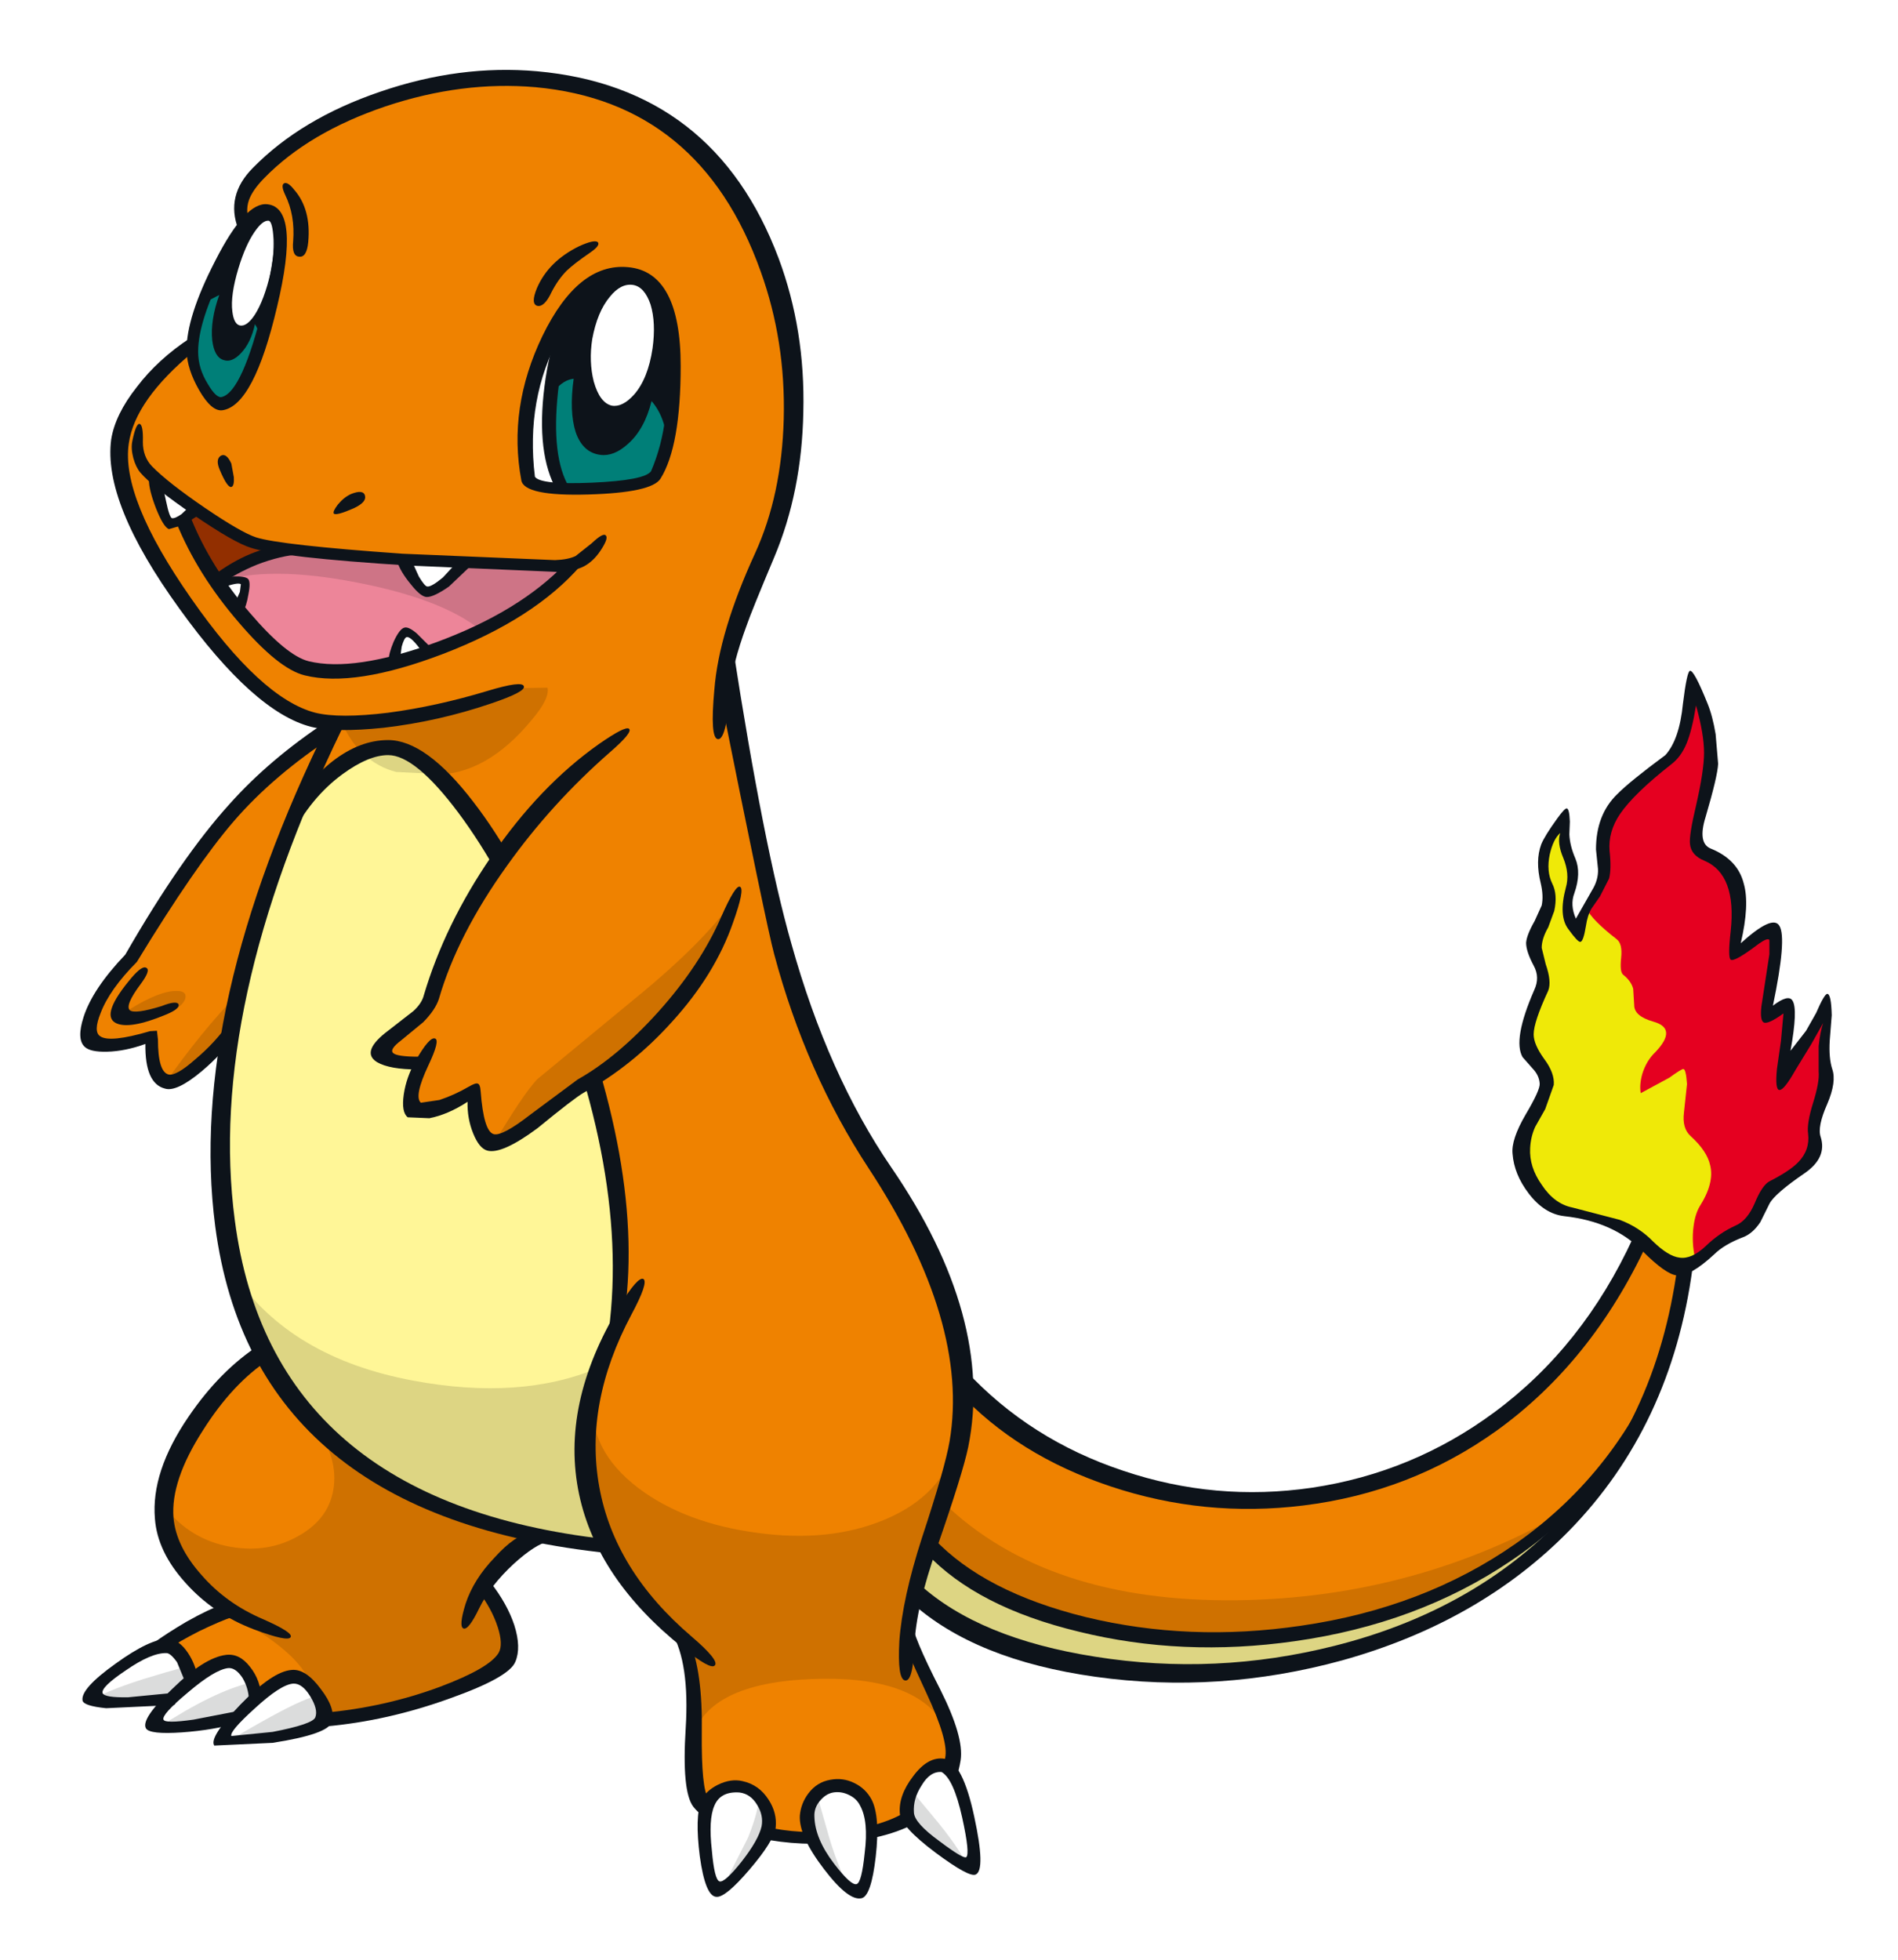 <svg width="124" height="128" viewBox="0 0 124 128" fill="none" xmlns="http://www.w3.org/2000/svg">
<g clip-path="url(#clip0_2001_1942)" filter="url(#filter0_d_2001_1942)">
<path d="M109.983 78.678C109.589 84.788 107.28 89.916 103.054 94.062C99.333 97.713 94.528 100.282 88.638 101.77C83.187 103.158 77.824 103.406 72.548 102.514C67.228 101.621 63.265 99.776 60.66 96.979C61.12 96.007 61.612 94.608 62.138 92.783C62.904 90.125 63.222 88.032 63.09 86.504C65.652 89.024 68.826 90.958 72.613 92.307C76.62 93.735 80.659 94.261 84.731 93.884C94.692 92.971 102.201 87.317 107.258 76.922L107.849 77.815C108.418 78.39 109.13 78.678 109.983 78.678Z" fill="#EF8200"/>
<path d="M60.659 97.068C66.461 101.79 73.543 103.783 81.906 103.049C89.546 102.375 96.541 99.677 102.889 94.955C96.431 101.76 88.222 105.261 78.261 105.46C74.298 105.519 70.566 105.013 67.063 103.942C63.779 102.91 61.327 101.581 59.707 99.954L60.659 97.068Z" fill="#DDD583"/>
<path d="M61.645 94.152C66.155 98.496 72.548 100.619 80.823 100.52C88.638 100.421 95.863 98.447 102.496 94.598C97.023 99.558 90.149 102.355 81.874 102.99C73.336 103.644 66.265 101.67 60.66 97.068L61.645 94.152Z" fill="#CF7100"/>
<path d="M51.663 26.334C51.4 27.604 50.656 30.005 49.43 33.536C48.313 36.769 47.733 38.664 47.689 39.219C47.624 39.993 47.843 41.848 48.346 44.784C48.74 47.184 49.123 49.238 49.495 50.944C51.378 59.891 53.491 66.07 55.833 69.483C58.614 73.51 60.496 76.635 61.481 78.856C63.298 82.963 63.758 86.702 62.861 90.075L60.332 98.08C59.675 100.024 59.325 101.631 59.281 102.9L61.186 106.59C62.324 109.209 62.62 110.945 62.072 111.798C61.306 112.949 60.376 113.891 59.281 114.625C57.946 115.518 56.468 116.033 54.848 116.172C52.944 116.331 50.929 116.053 48.806 115.339C46.507 114.585 45.347 113.683 45.325 112.631L45.423 107.929C45.402 105.668 45.139 104.031 44.635 103.019L42.566 101.055C41.122 99.508 40.246 98.189 39.94 97.098L34.981 96.294L33.438 97.336C32.365 98.149 31.774 98.863 31.664 99.478L32.748 101.442C33.426 102.871 33.624 103.823 33.339 104.299C32.945 104.954 31.172 105.797 28.019 106.828C24.604 107.939 21.692 108.495 19.284 108.495C16.657 108.495 14.205 107.8 11.928 106.412C9.63 105.023 9.236 103.952 10.746 103.198L14.851 101.115C13.078 100.064 11.841 98.566 11.14 96.622C9.783 92.753 11.83 88.627 17.281 84.243C16.186 82.616 15.376 79.868 14.851 76C14.216 71.556 14.315 67.419 15.146 63.591L13.111 65.555C12.082 66.467 11.304 66.854 10.779 66.715C10.407 66.616 10.111 66.1 9.892 65.168L9.695 63.769C7.397 64.464 6.16 64.543 5.985 64.007C5.788 63.392 5.777 62.797 5.952 62.222C6.258 61.23 7.101 60.069 8.48 58.74C9.334 56.995 10.527 55.04 12.06 52.878C15.125 48.593 18.376 45.449 21.813 43.445C20.346 43.187 19.175 42.721 18.299 42.046C16.745 40.876 14.818 38.803 12.519 35.827C9.323 31.74 7.758 28.358 7.824 25.68C7.845 24.331 8.491 22.823 9.761 21.157C10.899 19.609 11.797 18.796 12.454 18.716L15.967 10.652C15.814 10.394 15.716 10.087 15.672 9.73C15.562 9.035 15.748 8.45 16.23 7.974C18.244 5.99 20.215 4.522 22.141 3.57C26.607 1.348 31.817 0.634 37.772 1.427C42.085 1.983 45.752 4.77 48.773 9.789C51.925 15.046 52.889 20.561 51.663 26.334Z" fill="#EF8200"/>
<path d="M7.92 62.282C9.343 61.329 10.47 60.813 11.302 60.734C11.959 60.675 12.222 60.853 12.09 61.27C11.937 61.666 11.445 62.014 10.613 62.311L8.642 62.52L7.92 62.282Z" fill="#CF7100"/>
<path d="M10.68 66.894C12.344 64.513 13.975 62.51 15.573 60.883L15.343 63.353C12.759 65.773 11.205 66.954 10.68 66.894Z" fill="#CF7100"/>
<path d="M26.54 42.85C29.649 42.354 32.101 41.719 33.896 40.945L35.768 40.916C35.877 41.372 35.549 42.056 34.782 42.969C32.79 45.409 30.645 46.619 28.346 46.599C26.595 46.579 25.259 46.282 24.34 45.706C23.574 45.23 22.928 44.447 22.402 43.356L26.54 42.85Z" fill="#CF7100"/>
<path d="M40.53 98.467C38.012 94.658 37.421 90.938 38.757 87.308C38.516 89.549 39.501 91.513 41.712 93.2C43.748 94.727 46.331 95.699 49.462 96.116C52.615 96.552 55.395 96.264 57.803 95.253C60.321 94.201 61.897 92.525 62.532 90.224L61.842 93.051L60.594 97.544C60.288 98.338 60.003 99.359 59.74 100.609C59.456 101.879 59.325 102.702 59.346 103.079C59.39 103.615 60.145 105.44 61.612 108.554C60.299 106.452 57.431 105.489 53.009 105.668C48.543 105.846 45.948 107.116 45.226 109.477C45.226 105.827 45.062 103.694 44.733 103.079C43.201 101.909 41.8 100.371 40.53 98.467Z" fill="#CF7100"/>
<path d="M19.547 96.294C20.904 95.521 21.659 94.439 21.813 93.051C21.966 91.702 21.506 90.303 20.433 88.855C22.557 91.295 25.556 93.229 29.431 94.658C31.577 95.431 33.503 95.927 35.211 96.145C34.379 96.443 33.536 97.098 32.682 98.109L31.631 99.508C32.157 100.143 32.562 100.917 32.846 101.829C33.109 102.682 33.218 103.446 33.175 104.121C33.131 104.716 32.299 105.321 30.679 105.936C29.672 106.333 27.581 106.977 24.407 107.87L20.203 108.495L17.675 108.406C19.93 107.87 20.74 106.938 20.105 105.608C19.536 104.378 17.839 102.98 15.015 101.413C13.548 100.599 12.399 99.191 11.567 97.187L10.746 94.42C11.884 95.868 13.34 96.741 15.114 97.038C16.734 97.316 18.211 97.068 19.547 96.294Z" fill="#CF7100"/>
<path d="M29.496 47.73C31.357 49.932 33.097 52.63 34.718 55.824C39.162 64.474 41.077 73.292 40.464 82.278L38.724 87.04C37.848 90.769 38.144 93.993 39.61 96.711C36.108 96.592 32.452 95.759 28.642 94.211C21.046 91.097 16.547 85.949 15.146 78.767C14.029 73.093 14.314 66.686 16 59.544C16.963 55.556 18.233 51.757 19.809 48.147C20.334 47.571 20.98 46.986 21.746 46.391C23.279 45.24 24.636 44.685 25.818 44.724C26.606 44.744 27.832 45.746 29.496 47.73Z" fill="#FFF697"/>
<path d="M28.807 46.569L25.884 46.421C25.096 46.222 24.374 45.826 23.717 45.23L24.538 44.933L26.212 44.963C27.001 45.24 27.865 45.776 28.807 46.569Z" fill="#DDD583"/>
<path d="M27.001 86.177C31.664 87.05 35.692 86.772 39.085 85.344C38.625 85.641 38.33 87.03 38.199 89.51C38.045 92.525 38.516 94.945 39.611 96.77C36.152 96.969 32.342 96.096 28.183 94.152C21.703 91.136 17.401 86.157 15.277 79.213C17.751 82.864 21.659 85.185 27.001 86.177Z" fill="#DDD583"/>
<path d="M11.371 28.209L12.915 29.429C14.184 30.322 15.443 30.996 16.691 31.453L18.3 31.81C16.68 32.246 15.29 32.95 14.13 33.922C12.969 32.177 12.05 30.272 11.371 28.209Z" fill="#922F00"/>
<path d="M18.299 31.81L28.775 32.732C33.285 32.99 36.12 33.06 37.28 32.941C36.492 34.428 34.193 35.996 30.384 37.642C26.181 39.487 22.601 40.132 19.646 39.577C19.186 39.477 18.464 38.952 17.478 37.999C16.274 36.869 15.158 35.51 14.129 33.923C15.289 32.95 16.679 32.246 18.299 31.81Z" fill="#ED8599"/>
<path d="M14.325 33.982C14.172 33.764 14.796 33.327 16.197 32.673L18.332 31.78L30.482 32.703L37.279 32.941C36.469 33.972 35.233 34.974 33.569 35.946C32.759 36.442 32.014 36.829 31.336 37.107C29.672 35.777 26.99 34.756 23.29 34.042C19.525 33.308 16.537 33.288 14.325 33.982Z" fill="#CE7486"/>
<path d="M38.165 14.818C37.092 16.901 36.403 19.044 36.096 21.246C35.746 23.646 35.899 25.868 36.556 27.912C35.33 27.852 34.662 27.713 34.553 27.495C33.983 26.146 34.049 24.063 34.75 21.246C35.494 18.23 36.632 16.088 38.165 14.818Z" fill="white"/>
<path d="M40.959 13.807C42.951 13.965 43.98 16.048 44.046 20.056C44.111 23.349 43.827 25.68 43.192 27.049C43.017 27.426 42.163 27.693 40.63 27.852C39.317 27.971 37.96 27.991 36.559 27.912C35.902 25.868 35.748 23.646 36.099 21.246C36.405 19.044 37.095 16.901 38.168 14.818C39.043 14.065 39.974 13.727 40.959 13.807Z" fill="#0D131A"/>
<path d="M12.52 18.657C12.935 17.03 13.461 15.443 14.096 13.896C15.366 10.781 16.559 9.432 17.675 9.849C18.704 10.246 18.649 12.507 17.511 16.634C16.351 20.76 15.322 22.694 14.424 22.436C13.789 22.238 13.286 21.553 12.914 20.383L12.52 18.657Z" fill="#0D131A"/>
<path d="M10.025 27.197C10.266 27.693 11.208 28.378 12.85 29.251C11.996 29.965 11.394 30.272 11.043 30.173C10.715 30.074 10.376 29.082 10.025 27.197Z" fill="white"/>
<path d="M14.26 34.101L15.048 33.922L15.967 34.012C16.099 34.21 15.978 34.805 15.606 35.797L14.26 34.101Z" fill="white"/>
<path d="M25.686 39.249L25.915 38.297C26.112 37.662 26.331 37.325 26.572 37.285C26.966 37.245 27.415 37.622 27.919 38.416L25.686 39.249Z" fill="white"/>
<path d="M26.441 32.494L30.448 32.762C29.265 34.052 28.445 34.696 27.985 34.696C27.503 34.696 26.989 33.962 26.441 32.494Z" fill="white"/>
<path d="M16.886 106.888C17.149 106.551 17.619 106.203 18.298 105.846L19.218 105.4C19.94 105.519 20.52 106.015 20.958 106.888L21.385 108.197C20.684 108.792 19.382 109.229 17.477 109.507L14.522 109.596C14.39 109.477 14.511 109.229 14.883 108.852L15.441 108.287L11.96 108.733L10.023 108.554C9.892 108.435 10.056 108.148 10.515 107.691L11.238 107.066L8.644 107.275C6.87 107.334 5.94 107.185 5.852 106.828C5.743 106.491 6.476 105.787 8.053 104.716C9.673 103.625 10.734 103.238 11.238 103.555C11.785 103.872 12.212 104.597 12.519 105.727L13.241 105.073C13.81 104.636 14.368 104.438 14.916 104.478C15.463 104.517 15.956 104.934 16.394 105.727L16.886 106.888Z" fill="white"/>
<path d="M102.366 51.45L102.727 52.7C102.793 53.295 102.716 53.82 102.497 54.277C102.344 54.634 102.322 55.031 102.431 55.467C102.541 55.943 102.782 56.38 103.154 56.776L103.417 55.794L105.551 57.728L105.518 59.365L106.142 60.377C106.383 60.754 106.525 61.399 106.569 62.311L108.375 63.323L107.127 65.227C106.886 65.585 106.755 66.16 106.733 66.953C106.711 67.35 106.722 67.707 106.766 68.025L109.689 66.418L109.754 67.013V67.935C109.514 69.126 109.557 69.889 109.886 70.227C110.63 71.02 111.079 71.655 111.232 72.131C111.429 72.746 111.309 73.46 110.871 74.274C110.411 75.127 110.17 76.019 110.148 76.952C110.148 77.765 110.291 78.301 110.575 78.559L109.098 78.469C108.528 78.231 107.948 77.745 107.357 77.011C106.832 76.317 105.89 75.811 104.533 75.494L101.972 75.077C101.424 74.978 100.822 74.502 100.166 73.649C99.443 72.716 99.159 71.853 99.312 71.06C99.421 70.445 99.76 69.622 100.33 68.59C100.811 67.658 101.052 67.062 101.052 66.805C101.03 66.547 100.789 66.031 100.33 65.257C99.87 64.523 99.64 64.007 99.64 63.71C99.64 63.432 99.87 62.787 100.33 61.776C100.789 60.803 100.997 60.208 100.954 59.99L100.527 58.859C100.286 58.304 100.166 57.867 100.166 57.55C100.166 57.233 100.341 56.796 100.691 56.241L101.249 55.199C101.293 54.663 101.194 53.959 100.954 53.086C100.603 51.737 100.986 50.577 102.103 49.605L102.136 50.319C102.158 50.855 102.234 51.231 102.366 51.45Z" fill="#EFE908"/>
<path d="M112.578 52.551C113.235 53.007 113.585 53.592 113.629 54.306C113.695 55.517 113.574 56.856 113.268 58.324L114.384 57.461C115.194 56.905 115.698 56.687 115.895 56.806C116.223 57.024 116.081 58.82 115.468 62.192L116.059 61.776C116.475 61.518 116.727 61.448 116.814 61.567C116.946 61.746 116.869 63.283 116.585 66.18L119.244 62.222L119.212 63.412C119.19 64.265 119.201 64.781 119.244 64.96L119.31 66.239L119.015 67.816C118.511 69.086 118.336 69.889 118.489 70.227C118.577 70.445 118.555 70.743 118.424 71.119C118.27 71.556 118.029 71.903 117.701 72.161L116.223 73.292C115.588 73.827 115.227 74.264 115.14 74.601L114.614 75.583L113.301 76.535L110.542 78.529C110.28 78.251 110.148 77.716 110.148 76.922C110.17 75.99 110.411 75.107 110.871 74.274C111.309 73.46 111.429 72.746 111.232 72.131C111.079 71.655 110.63 71.02 109.886 70.227C109.557 69.889 109.513 69.126 109.754 67.935V67.013L109.689 66.418L106.766 68.025C106.722 67.707 106.711 67.35 106.733 66.953C106.755 66.16 106.886 65.585 107.127 65.228L108.375 63.323L106.569 62.311C106.525 61.399 106.383 60.754 106.142 60.377L105.518 59.365L105.551 57.729L103.449 55.824C104.325 54.574 104.785 53.751 104.828 53.354L104.73 51.599C104.686 50.646 104.883 49.883 105.321 49.307C105.737 48.752 106.525 47.938 107.685 46.867L109.491 45.171C109.71 44.873 109.94 44.258 110.181 43.326C110.444 42.275 110.542 41.451 110.477 40.856L111.298 42.493C111.845 43.762 112.053 44.853 111.922 45.766L111.101 49.069C110.772 50.279 110.75 51.063 111.035 51.42L112.578 52.551Z" fill="#E50020"/>
<path d="M12.157 104.865L12.453 105.817L11.073 107.067L8.184 107.215L6.082 107.067C6.367 106.749 7.461 106.283 9.366 105.668C10.329 105.37 11.259 105.103 12.157 104.865Z" fill="#DBDCDC"/>
<path d="M10.318 108.852C12.748 107.265 14.762 106.283 16.361 105.906L16.656 106.888L15.474 108.316L10.318 108.852Z" fill="#DBDCDC"/>
<path d="M14.754 109.834C15.454 109.398 16.232 108.941 17.085 108.465C18.771 107.513 19.964 106.947 20.665 106.769L21.059 107.424C21.278 107.92 21.278 108.287 21.059 108.525C20.709 108.941 19.647 109.269 17.874 109.507L14.754 109.834Z" fill="#DBDCDC"/>
<path d="M103.285 55.854L103.646 55.348C103.909 55.864 104.566 56.528 105.617 57.342C105.879 57.54 105.978 57.947 105.912 58.562C105.847 59.177 105.89 59.544 106.044 59.663C106.394 59.941 106.613 60.248 106.7 60.585L106.766 61.657C106.766 62.133 107.182 62.49 108.014 62.728C109.087 63.025 109.13 63.69 108.145 64.722C107.751 65.099 107.467 65.575 107.291 66.15C107.16 66.626 107.127 67.043 107.193 67.4L109.065 66.388C109.612 65.991 109.919 65.803 109.984 65.823C110.094 65.842 110.17 66.17 110.214 66.805L110.017 68.65C109.929 69.344 110.072 69.86 110.444 70.197C111.166 70.852 111.593 71.486 111.725 72.101C111.922 72.875 111.692 73.778 111.035 74.809C110.838 75.147 110.707 75.583 110.641 76.119C110.553 76.793 110.586 77.478 110.739 78.172C110.783 78.43 110.674 78.618 110.411 78.737C110.126 78.856 109.984 78.837 109.984 78.678L109.656 76.922C109.568 76.248 109.754 75.454 110.214 74.541C110.608 73.748 110.783 73.093 110.739 72.578C110.674 71.963 110.345 71.387 109.754 70.852C109.207 70.356 108.999 69.8 109.13 69.185C109.327 68.273 109.36 67.598 109.229 67.162L107.817 67.995C107.16 68.352 106.744 68.481 106.569 68.382C106.438 68.282 106.372 67.866 106.372 67.132C106.328 65.882 106.668 64.88 107.39 64.126C107.631 63.888 107.707 63.69 107.62 63.531C107.532 63.373 107.204 63.144 106.635 62.847C106.372 62.708 106.208 62.549 106.142 62.371L106.076 61.686C106.076 61.111 105.814 60.565 105.288 60.05C105.047 59.831 104.96 59.455 105.026 58.919L104.96 57.758L104.139 56.866L103.285 55.854Z" fill="#EFE908"/>
<path d="M41.352 14.61C41.856 14.689 42.239 15.116 42.502 15.89C42.742 16.683 42.786 17.635 42.633 18.746C42.436 20.076 42.031 21.087 41.418 21.782C40.914 22.337 40.433 22.575 39.973 22.496C39.448 22.377 39.053 21.851 38.791 20.919C38.572 20.046 38.539 19.123 38.692 18.151C38.911 16.961 39.294 16.038 39.842 15.384C40.323 14.789 40.827 14.531 41.352 14.61Z" fill="white"/>
<path d="M17.543 10.414C17.718 10.434 17.828 10.841 17.871 11.634C17.893 12.408 17.828 13.142 17.674 13.836C17.39 15.027 17.05 15.929 16.656 16.544C16.306 17.08 15.978 17.318 15.671 17.258C15.409 17.199 15.244 16.891 15.179 16.336C15.091 15.642 15.222 14.709 15.573 13.539C15.879 12.527 16.229 11.733 16.623 11.158C16.974 10.642 17.28 10.394 17.543 10.414Z" fill="white"/>
<path d="M35.902 21.96C36.383 21.206 36.909 20.799 37.478 20.74C37.281 22.168 37.325 23.329 37.609 24.222C37.916 25.114 38.452 25.61 39.218 25.709C39.809 25.789 40.411 25.551 41.024 24.995C41.747 24.36 42.261 23.428 42.568 22.198C43.203 22.932 43.542 23.894 43.586 25.085L42.863 27.197C41.922 27.674 40.619 27.941 38.956 28.001L36.723 27.912C36.197 26.92 35.902 25.63 35.836 24.043L35.902 21.96Z" fill="#007F78"/>
<path d="M16.657 17.169C16.897 17.566 17.018 17.963 17.018 18.359L16.295 20.353C15.704 21.662 15.124 22.327 14.555 22.347C13.964 22.367 13.471 21.891 13.077 20.919L12.519 18.954C12.453 18.677 12.53 18.111 12.749 17.258L13.077 16.068L13.471 15.711L14.325 15.265C13.931 16.375 13.778 17.358 13.865 18.211C13.953 18.964 14.204 19.401 14.62 19.52C14.971 19.639 15.343 19.49 15.737 19.073C16.175 18.617 16.481 17.982 16.657 17.169Z" fill="#007F78"/>
<path d="M35.079 0.654C42.807 1.348 48.072 5.425 50.874 12.884C52.034 15.999 52.571 19.341 52.483 22.912C52.417 26.384 51.783 29.548 50.579 32.405C49.593 34.746 48.991 36.234 48.773 36.869C48.138 38.594 47.776 40.013 47.689 41.124C47.536 43.266 47.273 44.318 46.901 44.278C46.55 44.239 46.474 43.157 46.671 41.035C46.868 38.535 47.755 35.569 49.331 32.137C50.491 29.598 51.115 26.672 51.203 23.359C51.29 19.966 50.787 16.753 49.692 13.717C47.065 6.357 42.161 2.35 34.98 1.695C31.784 1.417 28.522 1.834 25.195 2.945C21.845 4.076 19.196 5.643 17.248 7.647C16.744 8.163 16.416 8.639 16.262 9.075C16.087 9.571 16.12 10.107 16.361 10.682C16.405 10.801 16.295 10.91 16.033 11.009L15.573 10.98C15.004 9.512 15.321 8.172 16.525 6.962C18.627 4.82 21.396 3.163 24.833 1.993C28.292 0.803 31.707 0.356 35.079 0.654Z" fill="#0D131A"/>
<path d="M42.532 26.781C43.474 24.599 43.78 22.039 43.452 19.103C43.123 16.068 42.281 14.481 40.923 14.342C39.434 14.183 37.99 15.374 36.589 17.913C35.078 20.671 34.531 23.745 34.947 27.138C35.187 27.495 36.435 27.624 38.69 27.525C40.967 27.425 42.248 27.177 42.532 26.781ZM34.06 27.376C33.469 24.222 33.929 21.077 35.439 17.943C36.993 14.749 38.854 13.251 41.022 13.449C43.32 13.648 44.47 15.8 44.47 19.907C44.47 23.398 44.032 25.848 43.156 27.257C42.784 27.872 41.208 28.219 38.427 28.298C35.647 28.378 34.191 28.07 34.06 27.376Z" fill="#0D131A"/>
<path d="M17.346 10.236C16.689 10.236 15.791 11.357 14.653 13.598C13.514 15.86 12.945 17.645 12.945 18.955V18.984C12.945 19.698 13.153 20.393 13.569 21.067C13.941 21.702 14.248 21.99 14.489 21.93C15.386 21.712 16.295 19.708 17.214 15.919C18.134 12.13 18.177 10.236 17.346 10.236ZM14.062 13.033C15.375 10.454 16.514 9.224 17.477 9.343C18.922 9.502 19.13 11.733 18.101 16.038C17.094 20.323 15.912 22.575 14.554 22.793C14.073 22.873 13.558 22.436 13.011 21.484C12.486 20.571 12.212 19.718 12.19 18.925C12.168 17.457 12.792 15.493 14.062 13.033Z" fill="#0D131A"/>
<path d="M14.358 26.692C14.161 26.235 14.182 25.928 14.423 25.769C14.664 25.63 14.894 25.799 15.113 26.275L15.277 27.168C15.299 27.525 15.255 27.733 15.146 27.793C14.971 27.892 14.708 27.525 14.358 26.692Z" fill="#0D131A"/>
<path d="M22.929 28.269C23.476 28.05 23.782 28.09 23.848 28.388C23.914 28.665 23.673 28.933 23.126 29.191C22.359 29.528 21.922 29.647 21.812 29.548C21.746 29.469 21.834 29.27 22.075 28.953C22.337 28.636 22.622 28.407 22.929 28.269Z" fill="#0D131A"/>
<path d="M12.453 18.062C12.563 17.983 12.65 18.092 12.716 18.389C12.782 18.687 12.76 18.875 12.65 18.955C10.089 21.077 8.677 23.081 8.414 24.966C8.064 27.326 9.421 30.699 12.486 35.083C15.529 39.448 18.233 41.937 20.597 42.552C21.648 42.81 23.235 42.81 25.359 42.552C27.46 42.275 29.628 41.798 31.861 41.124C33.371 40.668 34.159 40.569 34.225 40.826C34.313 41.065 33.59 41.441 32.058 41.957C29.781 42.731 27.45 43.257 25.063 43.534C22.94 43.753 21.363 43.733 20.334 43.475C17.839 42.84 14.971 40.271 11.731 35.768C8.381 31.145 6.893 27.455 7.265 24.698C7.44 23.607 7.998 22.466 8.94 21.276C9.859 20.066 11.03 18.994 12.453 18.062Z" fill="#0D131A"/>
<path d="M38.559 12.497C37.837 12.993 37.322 13.39 37.016 13.688C36.644 14.065 36.316 14.531 36.031 15.086C35.724 15.741 35.418 16.038 35.111 15.979C34.805 15.899 34.794 15.513 35.079 14.818C35.582 13.648 36.502 12.735 37.837 12.081C38.494 11.783 38.899 11.694 39.052 11.813C39.183 11.952 39.019 12.18 38.559 12.497Z" fill="#0D131A"/>
<path d="M18.627 8.718C18.43 8.301 18.408 8.053 18.561 7.974C18.715 7.895 18.934 8.033 19.218 8.391C19.963 9.244 20.269 10.384 20.138 11.813C20.072 12.487 19.875 12.805 19.547 12.765C19.218 12.745 19.087 12.408 19.153 11.753C19.24 10.622 19.065 9.611 18.627 8.718Z" fill="#0D131A"/>
<path d="M8.644 24.817C8.798 24.063 8.951 23.686 9.104 23.686C9.279 23.706 9.356 24.103 9.334 24.876C9.334 25.511 9.531 26.037 9.925 26.453C10.626 27.168 11.775 28.07 13.373 29.161C14.949 30.233 16.066 30.877 16.723 31.096C17.773 31.433 20.97 31.79 26.311 32.167L36.261 32.584C36.831 32.564 37.279 32.474 37.608 32.316L38.659 31.482C39.162 31.006 39.469 30.838 39.578 30.977C39.709 31.096 39.589 31.433 39.217 31.988C38.91 32.445 38.549 32.782 38.133 33C37.695 33.218 37.137 33.337 36.459 33.357L26.706 32.941C21.101 32.584 17.664 32.197 16.394 31.78C15.672 31.562 14.424 30.848 12.651 29.637C10.877 28.427 9.717 27.505 9.17 26.87C8.973 26.632 8.819 26.315 8.71 25.918C8.601 25.501 8.579 25.134 8.644 24.817Z" fill="#0D131A"/>
<path d="M11.927 29.756L12.453 29.786C13.306 31.929 14.598 34.012 16.328 36.035C17.926 37.9 19.206 38.952 20.17 39.19C22.14 39.666 24.898 39.259 28.445 37.97C32.123 36.621 34.969 34.885 36.983 32.762L37.607 32.732C37.913 32.792 38.023 32.861 37.935 32.941C35.921 35.262 32.922 37.186 28.937 38.714C25.084 40.182 22.074 40.648 19.907 40.112C18.768 39.834 17.334 38.684 15.605 36.66C13.788 34.557 12.42 32.365 11.5 30.084C11.478 29.965 11.621 29.856 11.927 29.756Z" fill="#0D131A"/>
<path d="M9.729 27.346C9.729 27.227 9.882 27.168 10.188 27.168C10.473 27.168 10.615 27.227 10.615 27.346C10.615 27.584 10.692 28.041 10.845 28.715C10.998 29.449 11.13 29.826 11.239 29.846C11.37 29.866 11.578 29.776 11.863 29.578L12.421 29.042L13.045 29.608L11.961 30.292L11.042 30.56C10.801 30.481 10.517 30.024 10.188 29.191C9.882 28.398 9.729 27.783 9.729 27.346Z" fill="#0D131A"/>
<path d="M30.418 32.673C30.658 32.812 30.746 32.931 30.68 33.03L29.334 34.309C28.677 34.766 28.195 34.994 27.889 34.994C27.626 34.994 27.276 34.716 26.838 34.161C26.378 33.605 26.083 33.109 25.952 32.673C25.93 32.554 26.061 32.465 26.346 32.405C26.652 32.346 26.816 32.375 26.838 32.494L27.364 33.655C27.626 34.091 27.812 34.309 27.922 34.309C28.097 34.329 28.436 34.131 28.94 33.714L29.958 32.613L30.418 32.673Z" fill="#0D131A"/>
<path d="M14.194 34.161C14.084 33.982 14.095 33.873 14.227 33.833L15.245 33.655C15.748 33.635 16.066 33.685 16.197 33.804C16.328 33.923 16.339 34.26 16.23 34.815C16.142 35.351 16.022 35.728 15.868 35.946C15.759 36.085 15.551 35.976 15.245 35.619L15.671 34.667L15.737 34.161C15.628 34.062 15.234 34.131 14.555 34.369C14.424 34.409 14.303 34.339 14.194 34.161Z" fill="#0D131A"/>
<path d="M26.442 36.988C26.617 36.948 26.879 37.077 27.23 37.374L28.215 38.356C28.302 38.456 28.248 38.565 28.05 38.684C27.875 38.783 27.744 38.783 27.657 38.684C27.131 37.93 26.77 37.573 26.573 37.612C26.463 37.632 26.354 37.841 26.244 38.237L26.113 39.19C26.113 39.309 25.993 39.368 25.752 39.368C25.511 39.368 25.391 39.299 25.391 39.16C25.391 38.843 25.5 38.426 25.719 37.91C25.982 37.335 26.223 37.027 26.442 36.988Z" fill="#0D131A"/>
<path d="M21.352 43.118C21.462 43.058 21.593 43.187 21.747 43.505L21.845 44.04C19.196 45.766 17.007 47.631 15.277 49.635C13.614 51.559 11.501 54.624 8.94 58.83C7.757 60.02 6.969 61.131 6.575 62.163C6.247 62.976 6.236 63.482 6.542 63.68C6.958 63.978 8.042 63.869 9.793 63.353L10.253 63.323L10.319 63.888C10.319 65.297 10.549 66.061 11.008 66.18C11.337 66.259 11.917 65.932 12.749 65.198C13.603 64.484 14.347 63.68 14.982 62.787C15.113 62.867 15.201 63.006 15.245 63.204L15.179 63.74C14.807 64.414 14.139 65.158 13.176 65.971C12.081 66.884 11.282 67.261 10.778 67.102C9.903 66.884 9.476 65.912 9.498 64.186C8.622 64.503 7.79 64.672 7.002 64.692C6.258 64.712 5.765 64.603 5.524 64.365C5.174 64.027 5.152 63.383 5.459 62.43C5.853 61.2 6.761 59.841 8.184 58.353C10.614 54.128 12.88 50.855 14.982 48.533C16.733 46.569 18.857 44.764 21.352 43.118Z" fill="#0D131A"/>
<path d="M9.202 60.258C8.502 61.19 8.261 61.766 8.48 61.984C8.699 62.163 9.388 62.073 10.549 61.716C11.205 61.458 11.578 61.419 11.665 61.597C11.731 61.795 11.446 62.024 10.811 62.282C9.235 62.936 8.151 63.115 7.56 62.817C6.882 62.46 7.232 61.468 8.611 59.841C9.071 59.306 9.388 59.097 9.563 59.217C9.761 59.316 9.64 59.663 9.202 60.258Z" fill="#0D131A"/>
<path d="M21.482 43.177L22.007 43.237C22.292 43.395 22.401 43.524 22.336 43.623C16.447 55.764 14.115 66.457 15.341 75.702C16.939 87.942 25.029 94.886 39.609 96.532C39.74 96.552 39.85 96.711 39.937 97.008C40.047 97.326 40.025 97.475 39.871 97.455C24.328 95.868 15.724 88.746 14.06 76.089C12.835 66.646 15.308 55.675 21.482 43.177Z" fill="#0D131A"/>
<path d="M18.693 49.545C19.525 47.919 20.543 46.639 21.747 45.707C22.929 44.794 24.133 44.338 25.359 44.338C27.001 44.338 28.851 45.677 30.909 48.355C32.858 50.875 34.685 54.158 36.393 58.205C40.356 67.628 41.8 75.662 40.728 82.308L40.169 83.142L39.677 83.588C40.793 76.347 39.305 68.005 35.211 58.562C33.569 54.753 31.818 51.599 29.957 49.099C28.074 46.58 26.542 45.32 25.359 45.32C24.506 45.32 23.509 45.736 22.371 46.57C20.992 47.581 19.864 48.95 18.989 50.676C18.923 50.795 18.846 50.666 18.759 50.289C18.649 49.893 18.628 49.645 18.693 49.545Z" fill="#0D131A"/>
<path d="M46.934 40.797C46.912 40.658 47.054 40.172 47.361 39.339C47.689 38.525 47.864 38.178 47.886 38.297C49.222 46.947 50.491 53.384 51.695 57.61C53.294 63.343 55.472 68.223 58.23 72.25C62.718 78.797 64.393 84.887 63.255 90.521C63.014 91.672 62.335 93.854 61.218 97.068C60.299 99.667 59.806 101.809 59.741 103.496C59.675 105.083 59.467 105.837 59.117 105.757C58.788 105.678 58.668 104.825 58.756 103.198C58.887 101.333 59.38 99.082 60.233 96.443C61.24 93.388 61.843 91.285 62.039 90.135C62.915 84.957 61.153 79.015 56.752 72.31C54.016 68.144 51.958 63.482 50.579 58.324C50.251 57.133 49.035 51.291 46.934 40.797Z" fill="#0D131A"/>
<path d="M44.371 102.692C44.766 102.871 44.984 103.019 45.028 103.139C45.619 104.507 45.893 106.511 45.849 109.15C45.827 111.609 45.97 113.048 46.276 113.464C46.801 114.179 47.831 114.744 49.363 115.161C50.895 115.577 52.505 115.736 54.19 115.637C58.503 115.399 61.02 113.802 61.743 110.846C61.918 110.112 61.513 108.693 60.528 106.59C59.477 104.329 58.941 103.089 58.919 102.871C58.897 102.752 58.995 102.514 59.214 102.157C59.411 101.799 59.521 101.69 59.543 101.829C59.608 102.524 60.232 104.021 61.415 106.323C62.465 108.406 62.914 109.953 62.761 110.965C62.258 114.218 59.532 116.024 54.584 116.381C52.614 116.519 50.731 116.361 48.936 115.904C47.141 115.448 45.926 114.813 45.291 114C44.787 113.326 44.623 111.619 44.798 108.882C44.974 106.045 44.667 103.952 43.879 102.603L44.371 102.692Z" fill="#0D131A"/>
<path d="M40.464 81.326C41.274 79.997 41.8 79.402 42.041 79.541C42.259 79.7 41.997 80.473 41.252 81.862C39.194 85.73 38.494 89.48 39.151 93.11C39.807 96.76 41.822 100.024 45.193 102.9C46.397 103.932 46.901 104.557 46.703 104.775C46.528 104.993 45.828 104.606 44.602 103.615C40.88 100.639 38.625 97.306 37.837 93.616C37.005 89.688 37.881 85.591 40.464 81.326Z" fill="#0D131A"/>
<path d="M16.984 83.826C17.094 83.766 17.258 83.895 17.477 84.213C17.674 84.51 17.718 84.699 17.608 84.778C16.01 85.81 14.554 87.367 13.241 89.45C11.84 91.632 11.205 93.527 11.336 95.134C11.445 96.384 12.059 97.633 13.175 98.883C14.248 100.113 15.572 101.065 17.148 101.74C18.506 102.335 19.119 102.732 18.987 102.93C18.878 103.148 18.079 102.98 16.59 102.424C14.817 101.75 13.328 100.738 12.124 99.389C10.898 98.04 10.23 96.641 10.121 95.193C9.946 93.15 10.679 90.928 12.321 88.528C13.7 86.504 15.255 84.937 16.984 83.826Z" fill="#0D131A"/>
<path d="M31.206 99.865C31.118 99.766 31.217 99.627 31.501 99.449C31.764 99.27 31.939 99.23 32.027 99.329C32.771 100.282 33.297 101.224 33.603 102.156C33.91 103.129 33.931 103.922 33.669 104.537C33.406 105.212 31.994 106.005 29.433 106.918C26.696 107.91 23.971 108.525 21.256 108.763C21.103 108.782 21.015 108.644 20.993 108.346C20.949 108.048 21.004 107.89 21.157 107.87C23.806 107.632 26.335 107.066 28.743 106.174C30.91 105.36 32.191 104.616 32.585 103.942C32.782 103.585 32.76 103.029 32.519 102.276C32.257 101.462 31.819 100.659 31.206 99.865Z" fill="#0D131A"/>
<path d="M14.588 100.788C14.72 100.748 14.895 100.867 15.114 101.145C15.332 101.422 15.376 101.571 15.245 101.591C14.654 101.789 13.91 102.107 13.012 102.543C12.114 103 11.425 103.396 10.943 103.734L10.319 103.644C10.013 103.505 9.914 103.396 10.024 103.317C10.593 102.9 11.315 102.434 12.191 101.918C13.176 101.363 13.975 100.986 14.588 100.788Z" fill="#0D131A"/>
<path d="M31.301 101.056C30.842 102.008 30.502 102.444 30.283 102.365C30.064 102.285 30.108 101.75 30.415 100.758C30.765 99.687 31.4 98.675 32.319 97.723C33.195 96.751 34.016 96.185 34.782 96.026C34.913 96.007 35.154 96.106 35.505 96.324C35.855 96.542 35.964 96.661 35.833 96.681C35.264 96.8 34.508 97.286 33.567 98.139C32.538 99.091 31.783 100.064 31.301 101.056Z" fill="#0D131A"/>
<path d="M12.288 103.972C12.616 104.468 12.835 105.033 12.945 105.668C12.967 105.787 12.835 105.866 12.551 105.906C12.266 105.926 12.102 105.876 12.058 105.757L11.566 104.567C11.281 104.17 11.051 103.972 10.876 103.972C10.219 103.952 9.332 104.329 8.216 105.102C7.121 105.836 6.618 106.332 6.705 106.59C6.793 106.789 7.351 106.878 8.38 106.858L11.139 106.59C11.27 106.571 11.368 106.69 11.434 106.947C11.5 107.205 11.467 107.344 11.336 107.364L6.935 107.572C5.95 107.473 5.436 107.305 5.392 107.066C5.304 106.551 6.027 105.747 7.559 104.656C9.07 103.565 10.208 103.029 10.974 103.049C11.456 103.069 11.894 103.377 12.288 103.972Z" fill="#0D131A"/>
<path d="M16.263 107.007C16.241 106.491 16.099 106.015 15.836 105.579C15.53 105.122 15.212 104.914 14.884 104.954C14.293 105.033 13.417 105.569 12.257 106.561C11.118 107.513 10.593 108.098 10.681 108.316C10.746 108.495 11.403 108.495 12.651 108.316L15.574 107.751C15.705 107.711 15.771 107.82 15.771 108.078C15.771 108.356 15.705 108.505 15.574 108.525C14.501 108.842 13.275 109.05 11.896 109.15C10.473 109.249 9.685 109.159 9.531 108.882C9.312 108.465 9.893 107.602 11.272 106.293C12.651 104.944 13.811 104.21 14.753 104.091C15.344 104.011 15.869 104.269 16.329 104.864C16.811 105.46 17.062 106.174 17.084 107.007C17.084 107.126 16.953 107.186 16.69 107.186C16.405 107.186 16.263 107.126 16.263 107.007Z" fill="#0D131A"/>
<path d="M13.999 110.013C13.758 109.655 14.327 108.763 15.707 107.334C17.108 105.886 18.224 105.132 19.056 105.073C19.669 105.013 20.304 105.43 20.961 106.323C21.617 107.176 21.858 107.89 21.683 108.465C21.53 109.001 20.238 109.457 17.808 109.834L13.999 110.013ZM15.116 109.388L17.808 109.12C19.56 108.783 20.49 108.465 20.599 108.168C20.731 107.83 20.621 107.374 20.271 106.799C19.921 106.223 19.549 105.946 19.155 105.966C18.607 106.005 17.765 106.551 16.626 107.602C15.531 108.594 15.028 109.189 15.116 109.388Z" fill="#0D131A"/>
<path d="M106.7 76.833C106.744 76.714 106.919 76.714 107.226 76.833C107.532 76.952 107.664 77.071 107.62 77.19C105.212 82.368 101.928 86.454 97.769 89.45C94.025 92.128 89.822 93.755 85.159 94.33C80.846 94.866 76.642 94.449 72.549 93.081C68.499 91.731 65.182 89.668 62.599 86.891C62.511 86.792 62.544 86.514 62.697 86.058C62.872 85.602 63.004 85.423 63.091 85.522C65.893 88.537 69.33 90.72 73.402 92.069C77.409 93.418 81.513 93.785 85.717 93.17C90.095 92.515 94.058 90.879 97.604 88.26C101.479 85.403 104.511 81.594 106.7 76.833Z" fill="#0D131A"/>
<path d="M109.589 78.708C109.611 78.589 109.786 78.549 110.115 78.589C110.443 78.628 110.597 78.708 110.575 78.827C109.655 85.71 106.962 91.434 102.496 95.997C98.6 99.964 93.663 102.781 87.686 104.448C82.323 105.916 76.948 106.273 71.563 105.519C66.33 104.785 62.324 103.168 59.544 100.669C59.456 100.589 59.5 100.351 59.675 99.954C59.85 99.558 59.982 99.399 60.069 99.478C62.674 101.839 66.505 103.416 71.563 104.21C76.795 105.043 82.005 104.805 87.194 103.496C93.017 102.028 97.833 99.389 101.643 95.58C106.021 91.196 108.67 85.572 109.589 78.708Z" fill="#0D131A"/>
<path d="M108.866 84.064L108.767 85.552C106.666 90.73 103.305 94.866 98.686 97.961C94.636 100.698 89.929 102.444 84.566 103.198C79.683 103.892 74.988 103.684 70.478 102.573C66.034 101.502 62.706 99.786 60.495 97.425C60.407 97.326 60.451 97.118 60.626 96.8C60.801 96.503 60.933 96.403 61.02 96.503C63.21 98.824 66.515 100.53 70.938 101.621C75.447 102.712 80.132 102.9 84.992 102.186C90.334 101.413 95.008 99.627 99.014 96.83C103.568 93.636 106.852 89.381 108.866 84.064Z" fill="#0D131A"/>
<path d="M115.598 58.324V57.401C115.533 57.282 115.303 57.362 114.909 57.639C113.836 58.453 113.223 58.8 113.07 58.681C112.938 58.582 112.938 57.957 113.07 56.806C113.332 54.346 112.763 52.819 111.362 52.223C110.771 51.985 110.454 51.618 110.41 51.122C110.366 50.745 110.497 49.912 110.804 48.623C111.154 47.095 111.329 45.945 111.329 45.171C111.329 44.358 111.154 43.326 110.804 42.076C110.629 43.167 110.421 44 110.18 44.576C109.939 45.151 109.611 45.597 109.195 45.915C107.575 47.184 106.458 48.266 105.845 49.158C105.32 49.932 105.09 50.736 105.156 51.569C105.243 52.362 105.232 52.967 105.123 53.384L104.532 54.544L103.973 55.348C103.798 55.645 103.678 56.023 103.612 56.479C103.503 57.153 103.382 57.5 103.251 57.52C103.142 57.54 102.879 57.262 102.463 56.687C102.025 56.112 101.97 55.209 102.299 53.979C102.474 53.384 102.419 52.739 102.135 52.045C101.85 51.37 101.784 50.825 101.937 50.408C101.631 50.666 101.401 51.132 101.248 51.807C101.095 52.541 101.149 53.176 101.412 53.711C101.653 54.187 101.697 54.783 101.543 55.497L101.149 56.568C100.865 57.064 100.722 57.51 100.722 57.907L100.985 58.978C101.248 59.732 101.303 60.307 101.149 60.704C100.514 62.073 100.197 63.025 100.197 63.561C100.197 63.998 100.427 64.533 100.887 65.168C101.346 65.783 101.554 66.348 101.511 66.864L100.952 68.441L100.296 69.602C100.099 70.038 99.989 70.504 99.967 71C99.923 71.814 100.175 72.607 100.722 73.381C101.27 74.214 101.937 74.71 102.726 74.869L105.812 75.672C106.666 75.99 107.4 76.466 108.013 77.101C108.669 77.736 109.239 78.083 109.72 78.142C110.246 78.222 110.815 77.974 111.428 77.398C112.019 76.823 112.665 76.377 113.365 76.059C113.891 75.841 114.318 75.345 114.646 74.571C114.974 73.778 115.303 73.302 115.631 73.143C116.485 72.707 117.098 72.3 117.47 71.923C117.995 71.387 118.214 70.762 118.127 70.048C118.061 69.612 118.171 68.937 118.455 68.025C118.74 67.112 118.86 66.438 118.816 66.001V64.335C118.882 63.7 118.981 63.194 119.112 62.817L118.324 64.216L117.306 65.882C116.802 66.775 116.452 67.211 116.255 67.191C116.058 67.191 116.003 66.735 116.091 65.823L116.354 63.978L116.518 62.192C115.861 62.668 115.434 62.867 115.237 62.787C115.062 62.708 115.007 62.361 115.073 61.746L115.598 58.324ZM112.085 43.951L112.249 45.885C112.227 46.421 111.953 47.581 111.428 49.367C111.077 50.498 111.187 51.182 111.756 51.42C112.938 51.896 113.661 52.66 113.923 53.711C114.186 54.624 114.121 55.923 113.726 57.609C115.128 56.34 115.97 55.963 116.255 56.479C116.583 57.014 116.441 58.75 115.828 61.686C116.507 61.17 116.934 61.061 117.109 61.359C117.35 61.736 117.306 62.827 116.977 64.632L117.995 63.323L118.652 62.162C119.002 61.349 119.243 60.932 119.375 60.913C119.55 60.913 119.648 61.379 119.67 62.311L119.539 63.978C119.495 64.731 119.55 65.347 119.703 65.823C119.9 66.378 119.791 67.142 119.375 68.114C118.937 69.106 118.795 69.82 118.948 70.257C119.232 71.149 118.893 71.933 117.93 72.607C116.594 73.52 115.817 74.194 115.598 74.631L115.007 75.821C114.679 76.317 114.307 76.644 113.891 76.803C113.059 77.121 112.424 77.498 111.986 77.934C110.935 78.906 110.125 79.362 109.556 79.303C109.074 79.263 108.319 78.727 107.29 77.696C106.042 76.426 104.346 75.672 102.2 75.434C101.324 75.335 100.547 74.839 99.869 73.946C99.234 73.113 98.883 72.25 98.818 71.358C98.752 70.743 99.037 69.889 99.672 68.798C100.307 67.727 100.613 67.053 100.591 66.775C100.569 66.418 100.416 66.09 100.131 65.793L99.475 65.049C99.037 64.295 99.288 62.837 100.23 60.675C100.493 60.119 100.482 59.583 100.197 59.068C99.869 58.453 99.704 57.957 99.704 57.58C99.726 57.242 99.912 56.766 100.263 56.151L100.722 55.14C100.81 54.723 100.788 54.237 100.657 53.681C100.416 52.709 100.427 51.866 100.69 51.152C100.843 50.775 101.193 50.21 101.74 49.456C102.069 49 102.277 48.782 102.364 48.801C102.474 48.821 102.54 49.109 102.561 49.664L102.529 50.498C102.55 50.993 102.682 51.519 102.923 52.075C103.185 52.709 103.163 53.463 102.857 54.336C102.66 54.852 102.693 55.407 102.955 56.003L104.006 54.158C104.291 53.701 104.422 53.235 104.4 52.759L104.269 51.48C104.269 49.972 104.729 48.772 105.648 47.879C106.196 47.323 107.246 46.47 108.801 45.32C109.414 44.645 109.797 43.524 109.95 41.957C110.125 40.549 110.278 39.834 110.41 39.815C110.585 39.775 110.968 40.489 111.559 41.957C111.778 42.493 111.953 43.157 112.085 43.951Z" fill="#0D131A"/>
<path d="M38.165 14.759L38.789 14.67C39.074 14.689 39.172 14.749 39.085 14.848C37.662 16.257 36.786 18.498 36.458 21.573C36.151 24.41 36.392 26.493 37.18 27.822C37.246 27.941 37.147 28.041 36.885 28.12L36.392 28.06C35.472 26.453 35.199 24.182 35.571 21.246C35.943 18.27 36.808 16.108 38.165 14.759Z" fill="#0D131A"/>
<path d="M18.725 31.602C18.878 31.602 19.108 31.701 19.415 31.899C19.721 32.097 19.809 32.197 19.677 32.197C18.78 32.256 17.817 32.484 16.788 32.881C15.868 33.258 15.069 33.694 14.39 34.19C14.303 34.27 14.182 34.21 14.029 34.012C13.876 33.813 13.843 33.675 13.931 33.595C15.551 32.385 17.149 31.721 18.725 31.602Z" fill="#0D131A"/>
<path d="M46.112 114.089C46.244 113.673 46.528 113.296 46.966 112.958C47.492 112.582 48.006 112.463 48.51 112.601C49.188 112.8 49.703 113.226 50.053 113.881C50.359 114.456 50.447 114.952 50.316 115.369C50.097 116.043 49.538 116.896 48.641 117.928C47.765 118.9 47.185 119.396 46.9 119.416C46.55 119.436 46.276 118.712 46.079 117.244C45.882 115.795 45.893 114.744 46.112 114.089Z" fill="white"/>
<path d="M52.779 115.161C52.691 114.585 52.746 114.079 52.943 113.643C53.184 113.107 53.611 112.78 54.224 112.661C55.406 112.462 56.238 112.869 56.719 113.881C57.004 114.496 57.07 115.567 56.916 117.095C56.763 118.602 56.533 119.416 56.227 119.535C55.92 119.654 55.34 119.267 54.486 118.374C53.545 117.382 52.976 116.311 52.779 115.161Z" fill="white"/>
<path d="M59.084 114.536C59.237 113.246 59.675 112.294 60.398 111.679C61.076 111.104 61.656 111.064 62.138 111.56C62.576 112.016 62.981 113.167 63.353 115.012C63.747 116.817 63.824 117.769 63.583 117.868C63.298 117.987 62.466 117.531 61.087 116.5C59.708 115.468 59.04 114.813 59.084 114.536Z" fill="white"/>
<path d="M41.219 43.505L48.673 54.009C47.71 57.123 45.586 60.238 42.303 63.353C41.142 64.444 39.38 65.842 37.016 67.549L34.323 69.691C33.206 70.524 32.462 70.881 32.09 70.762C31.761 70.683 31.477 70.078 31.236 68.947L30.973 67.281L29.299 68.233C28.116 68.808 27.372 68.957 27.066 68.679C26.781 68.421 26.726 67.806 26.901 66.834L27.23 65.466C25.61 65.466 24.811 65.237 24.832 64.781C24.854 64.464 25.27 63.997 26.08 63.383C27.087 62.609 27.777 61.974 28.149 61.478C29.047 57.53 31.499 53.354 35.505 48.95C37.497 46.748 39.402 44.933 41.219 43.505Z" fill="#EF8200"/>
<path d="M32.254 70.703C33.502 68.6 34.443 67.201 35.078 66.507L41.317 61.359C44.667 58.641 46.998 56.261 48.312 54.217C48.049 56.261 46.615 58.78 44.01 61.776C41.602 64.553 39.446 66.378 37.541 67.251C34.739 69.294 32.976 70.445 32.254 70.703Z" fill="#CF7100"/>
<path d="M49.56 113.226C50.392 114.357 50.37 115.656 49.494 117.124C48.75 118.374 47.983 119.108 47.195 119.327L48.87 116.023C49.374 114.774 49.603 113.841 49.56 113.226Z" fill="#DBDCDC"/>
<path d="M53.37 113.196L54.191 116.083C54.541 117.234 54.946 118.275 55.406 119.207C55.012 119.287 54.497 118.85 53.862 117.898C53.206 116.926 52.833 116.013 52.746 115.16C52.68 114.426 52.768 113.881 53.008 113.524L53.37 113.196Z" fill="#DBDCDC"/>
<path d="M59.61 113.018L61.317 115.071C62.477 116.519 63.09 117.482 63.156 117.958L61.219 116.678C59.927 115.706 59.281 114.972 59.281 114.476C59.281 113.98 59.336 113.593 59.445 113.315L59.61 113.018Z" fill="#DBDCDC"/>
<path d="M48.313 113.077C47.481 113.018 46.934 113.306 46.671 113.94C46.409 114.536 46.354 115.508 46.507 116.857C46.617 118.126 46.781 118.801 47 118.88C47.219 118.96 47.7 118.533 48.444 117.601C49.189 116.648 49.627 115.875 49.758 115.28C49.846 114.803 49.747 114.337 49.462 113.881C49.178 113.405 48.795 113.137 48.313 113.077ZM48.51 112.334C49.233 112.492 49.802 112.899 50.218 113.554C50.59 114.129 50.743 114.734 50.678 115.369C50.59 115.964 50.021 116.877 48.97 118.106C47.919 119.336 47.197 119.932 46.803 119.892C46.321 119.872 45.96 118.989 45.719 117.244C45.5 115.518 45.533 114.307 45.818 113.613C45.993 113.196 46.354 112.849 46.901 112.572C47.47 112.294 48.007 112.215 48.51 112.334Z" fill="#0D131A"/>
<path d="M56.195 113.941C56.042 113.623 55.79 113.385 55.44 113.226C55.111 113.068 54.772 113.018 54.422 113.078C54.115 113.137 53.842 113.306 53.601 113.583C53.316 113.901 53.185 114.258 53.207 114.655C53.229 115.607 53.656 116.629 54.487 117.72C55.232 118.692 55.724 119.138 55.965 119.059C56.184 118.999 56.359 118.325 56.491 117.035C56.666 115.647 56.567 114.615 56.195 113.941ZM55.801 112.453C56.304 112.691 56.688 113.058 56.95 113.554C57.322 114.288 57.41 115.528 57.213 117.273C57.016 118.979 56.709 119.882 56.294 119.981C55.724 120.12 54.903 119.485 53.831 118.077C52.736 116.648 52.211 115.488 52.255 114.595C52.298 114.06 52.484 113.574 52.813 113.137C53.185 112.641 53.666 112.344 54.258 112.244C54.805 112.145 55.319 112.215 55.801 112.453Z" fill="#0D131A"/>
<path d="M59.708 114.387C59.73 114.843 60.288 115.468 61.383 116.262C62.412 117.035 62.992 117.382 63.123 117.303C63.298 117.164 63.211 116.301 62.861 114.714C62.488 113.028 62.039 112.036 61.514 111.738C61.011 111.699 60.573 111.996 60.201 112.631C59.828 113.206 59.664 113.792 59.708 114.387ZM58.788 114.446C58.723 113.673 59.008 112.869 59.642 112.036C60.299 111.143 60.989 110.756 61.711 110.875C62.499 111.034 63.145 112.294 63.649 114.655C64.152 116.976 64.185 118.235 63.747 118.434C63.462 118.573 62.587 118.097 61.12 117.006C59.609 115.875 58.832 115.022 58.788 114.446Z" fill="#0D131A"/>
<path d="M39.118 44.605C40.256 43.812 40.913 43.475 41.088 43.594C41.285 43.733 40.869 44.248 39.84 45.141C37.301 47.363 35.068 49.823 33.141 52.521C30.974 55.536 29.485 58.443 28.675 61.24C28.522 61.716 28.182 62.222 27.657 62.758L26.212 63.948C25.687 64.345 25.512 64.622 25.687 64.781C25.862 64.94 26.42 65.019 27.361 65.019C27.493 65.019 27.548 65.158 27.526 65.436C27.504 65.713 27.427 65.852 27.296 65.852C26.07 65.852 25.183 65.694 24.636 65.376C23.892 64.92 24.143 64.226 25.391 63.293L27 62.043C27.372 61.706 27.602 61.359 27.69 61.002C28.609 57.907 30.076 54.892 32.09 51.956C34.192 48.881 36.534 46.431 39.118 44.605Z" fill="#0D131A"/>
<path d="M47.132 55.854C47.745 54.465 48.15 53.821 48.346 53.92C48.565 54.019 48.412 54.803 47.887 56.27C47.099 58.532 45.774 60.684 43.913 62.728C42.184 64.652 40.257 66.2 38.134 67.37C37.718 67.608 36.711 68.382 35.113 69.691C33.558 70.842 32.464 71.328 31.829 71.149C31.479 71.05 31.172 70.673 30.909 70.018C30.647 69.364 30.526 68.679 30.548 67.965C29.694 68.521 28.862 68.878 28.052 69.037L26.64 68.977C26.356 68.759 26.268 68.263 26.378 67.489C26.487 66.735 26.75 65.991 27.166 65.257C27.757 64.226 28.173 63.749 28.414 63.829C28.654 63.888 28.512 64.474 27.987 65.585C27.352 66.934 27.188 67.747 27.494 68.025L28.709 67.846C29.366 67.628 30.001 67.34 30.614 66.983C30.92 66.805 31.117 66.735 31.205 66.775C31.314 66.795 31.38 66.963 31.402 67.281C31.533 69.026 31.818 69.959 32.256 70.078C32.628 70.177 33.427 69.751 34.653 68.798L37.74 66.507C39.469 65.535 41.221 64.067 42.994 62.103C44.833 60.06 46.212 57.977 47.132 55.854Z" fill="#0D131A"/>
</g>
<defs>
<filter id="filter0_d_2001_1942" x="-4" y="0" width="128" height="128" filterUnits="userSpaceOnUse" color-interpolation-filters="sRGB">
<feFlood flood-opacity="0" result="BackgroundImageFix"/>
<feColorMatrix in="SourceAlpha" type="matrix" values="0 0 0 0 0 0 0 0 0 0 0 0 0 0 0 0 0 0 127 0" result="hardAlpha"/>
<feOffset dy="4"/>
<feGaussianBlur stdDeviation="2"/>
<feComposite in2="hardAlpha" operator="out"/>
<feColorMatrix type="matrix" values="0 0 0 0 0 0 0 0 0 0 0 0 0 0 0 0 0 0 0.25 0"/>
<feBlend mode="normal" in2="BackgroundImageFix" result="effect1_dropShadow_2001_1942"/>
<feBlend mode="normal" in="SourceGraphic" in2="effect1_dropShadow_2001_1942" result="shape"/>
</filter>
<clipPath id="clip0_2001_1942">
<rect width="120" height="120" fill="white"/>
</clipPath>
</defs>
</svg>
